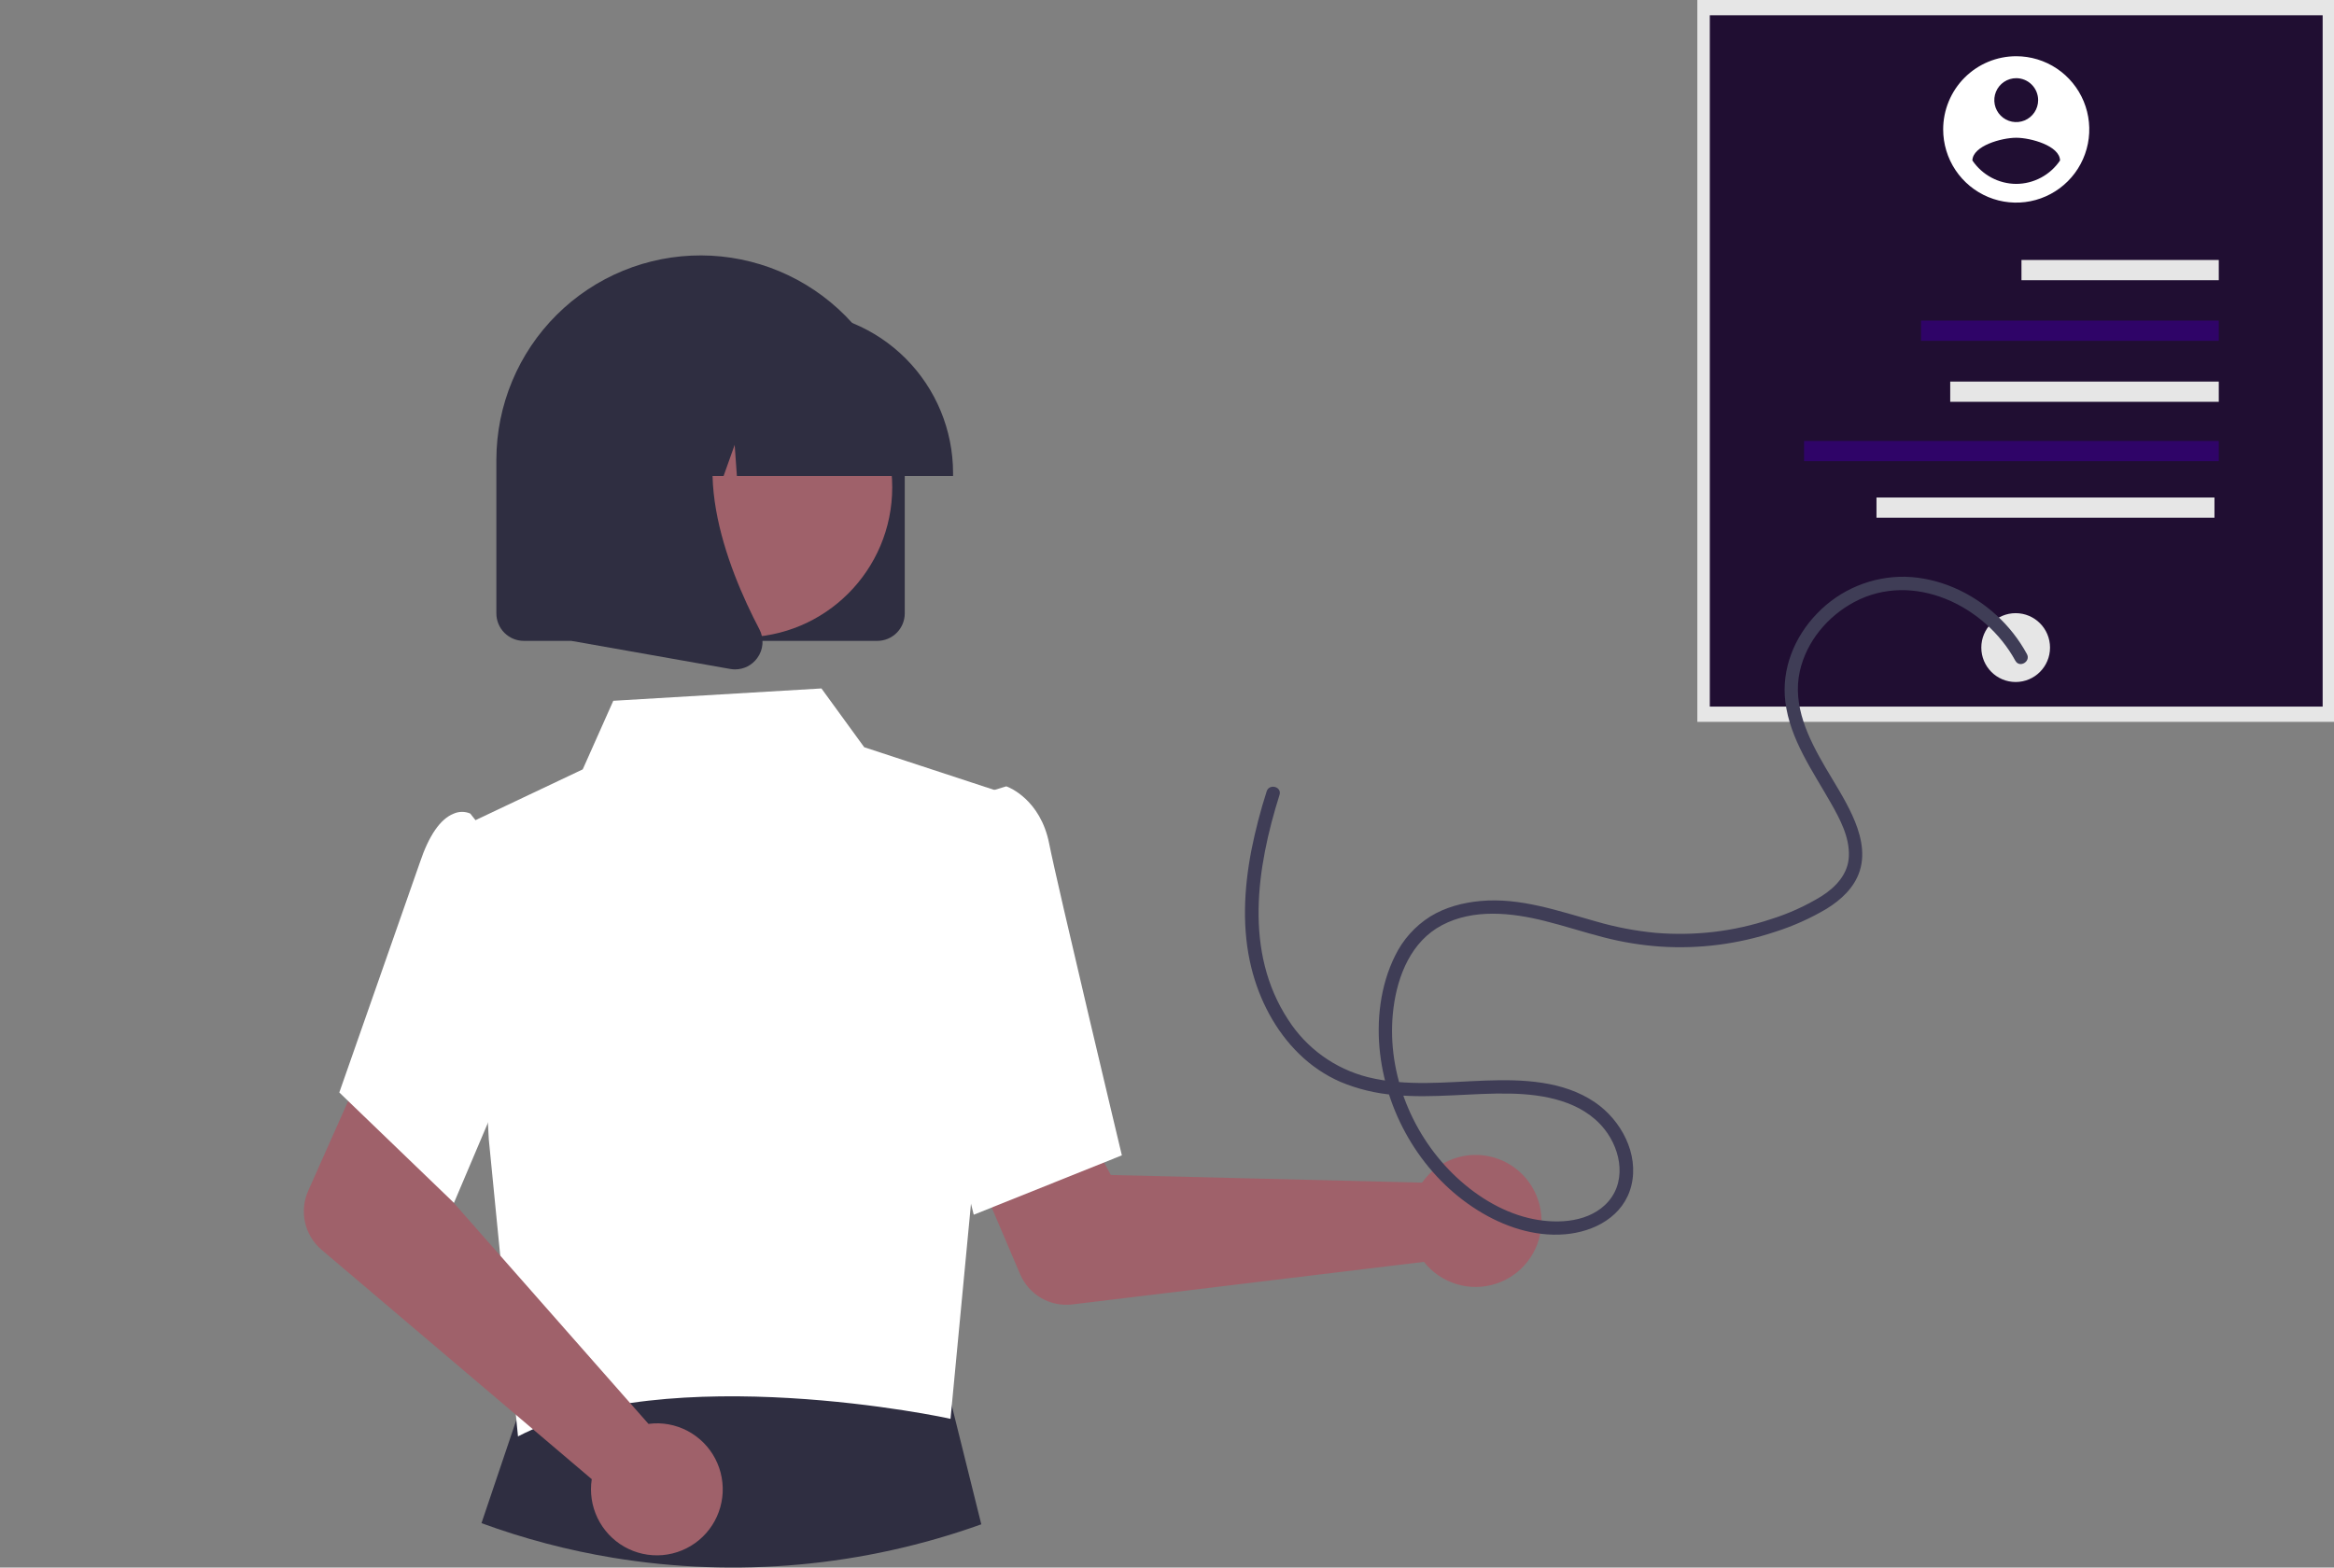 <svg width="454" height="305" viewBox="0 0 454 305" fill="none" xmlns="http://www.w3.org/2000/svg">
<rect x="0" y="0" width="454" height="305" fill="#808080" stroke="none"/>
<g clip-path="url(#clip0_17_2409)">
<path d="M93.655 296.361C101.967 299.41 110.548 301.667 119.282 303.103C143.313 307.054 167.951 304.811 190.878 296.586L184.294 270.107L183.896 268.518L170.46 268.57L102.96 268.812L102.096 271.372L93.655 296.361Z" fill="#2F2E41"/>
<path d="M330.159 0H454V140.453H330.159V0Z" fill="#E6E6E6"/>
<path d="M332.584 2.971H451.792V137.482H332.584V2.971Z" fill="#200E32"/>
<path d="M392.079 132.699C388.389 132.699 385.397 129.7 385.397 126.002C385.397 122.303 388.389 119.304 392.079 119.304C395.77 119.304 398.762 122.303 398.762 126.002C398.762 129.7 395.77 132.699 392.079 132.699Z" fill="#E6E6E6"/>
<path d="M393.208 50.585H431.588V54.52H393.208V50.585Z" fill="#E6E6E6"/>
<path d="M373.663 62.378H431.588V66.313H373.663V62.378Z" fill="#2F0468"/>
<path d="M379.348 74.244H431.588V78.18H379.348V74.244Z" fill="#E6E6E6"/>
<path d="M350.919 85.797H431.588V89.733H350.919V85.797Z" fill="#2F0468"/>
<path d="M365.006 96.8H430.75V100.735H365.006V96.8Z" fill="#E6E6E6"/>
<path d="M277.902 228.545C277.431 229.03 276.999 229.551 276.61 230.104L216.079 228.619L209.018 215.686L188.151 223.816L198.433 247.93C199.264 249.878 200.702 251.503 202.533 252.562C204.364 253.621 206.487 254.056 208.586 253.802L276.975 245.521C278.589 247.568 280.785 249.075 283.274 249.84C285.762 250.605 288.423 250.592 290.904 249.804C293.385 249.016 295.568 247.49 297.162 245.428C298.757 243.366 299.687 240.867 299.829 238.262C299.972 235.658 299.32 233.071 297.96 230.847C296.6 228.623 294.597 226.866 292.217 225.811C289.837 224.756 287.192 224.452 284.636 224.94C282.079 225.428 279.731 226.684 277.904 228.542L277.902 228.545Z" fill="#9F616A"/>
<path d="M196.431 154.693L168.103 145.388L159.783 133.951L119.295 136.353L113.351 149.699L91.762 159.924L95.08 221.683L100.756 279.481C129.943 264.333 184.413 275.882 184.89 276.07L196.431 154.693Z" fill="white"/>
<path d="M189.407 236.351L218.22 224.796L218.097 224.282C217.974 223.763 205.71 172.399 204.082 164.145C202.386 155.545 196.188 153.168 195.925 153.071L195.733 153L184.33 156.479L179.322 195.919L189.407 236.351Z" fill="white"/>
<path d="M128.161 276.941C127.486 276.924 126.81 276.962 126.14 277.052L86.071 231.554L90.732 217.573L70.596 207.764L59.944 231.716C59.084 233.651 58.873 235.814 59.343 237.879C59.813 239.944 60.939 241.801 62.551 243.171L115.107 287.804C114.707 290.381 115.099 293.02 116.231 295.368C117.363 297.717 119.182 299.665 121.445 300.952C123.709 302.24 126.31 302.806 128.902 302.576C131.494 302.345 133.955 301.329 135.958 299.663C137.96 297.997 139.409 295.759 140.111 293.247C140.813 290.736 140.736 288.069 139.89 285.603C139.044 283.136 137.468 280.986 135.373 279.439C133.278 277.891 130.762 277.02 128.161 276.941Z" fill="#9F616A"/>
<path d="M88.301 234.046L105.016 194.639L98.497 167.189L91.472 158.294C90.958 158.074 90.403 157.963 89.844 157.968C89.284 157.973 88.732 158.094 88.222 158.324C85.63 159.369 83.426 162.572 81.665 167.844L66 212.566L88.301 234.046Z" fill="white"/>
<path d="M175.99 119.349V89.639C176.007 84.411 174.997 79.231 173.017 74.394C171.037 69.558 168.125 65.159 164.449 61.45C160.773 57.741 156.404 54.794 151.592 52.777C146.78 50.761 141.618 49.714 136.402 49.696C131.186 49.679 126.018 50.692 121.192 52.676C116.366 54.661 111.978 57.579 108.278 61.264C104.577 64.948 101.637 69.327 99.625 74.15C97.613 78.974 96.568 84.147 96.551 89.375C96.551 89.463 96.551 89.551 96.551 89.639V119.349C96.552 120.767 97.115 122.126 98.115 123.129C99.116 124.131 100.472 124.695 101.886 124.697H170.654C172.069 124.695 173.425 124.131 174.425 123.129C175.426 122.126 175.988 120.767 175.99 119.349Z" fill="#2F2E41"/>
<path d="M144.432 124.004C128.35 124.004 115.312 110.937 115.312 94.817C115.312 78.697 128.35 65.629 144.432 65.629C160.515 65.629 173.553 78.697 173.553 94.817C173.553 110.937 160.515 124.004 144.432 124.004Z" fill="#9F616A"/>
<path d="M185.386 92.016C185.377 83.667 182.064 75.662 176.173 69.758C170.283 63.854 162.297 60.533 153.966 60.524H148.038C139.708 60.533 131.721 63.854 125.831 69.758C119.941 75.662 116.627 83.667 116.618 92.016V92.61H129.147L133.42 80.615L134.275 92.61H140.749L142.905 86.559L143.337 92.61H185.386V92.016Z" fill="#2F2E41"/>
<path d="M147.298 128.038C147.886 127.239 148.237 126.291 148.311 125.301C148.385 124.312 148.179 123.321 147.716 122.444C141.434 110.467 132.638 88.337 144.313 74.689L145.15 73.71H111.255V124.715L142.046 130.16C142.358 130.216 142.673 130.244 142.99 130.244C143.83 130.244 144.659 130.044 145.408 129.661C146.156 129.278 146.803 128.722 147.296 128.039L147.298 128.038Z" fill="#2F2E41"/>
<path d="M392.187 10.939C394.998 10.939 397.745 11.774 400.082 13.339C402.419 14.904 404.24 17.128 405.316 19.73C406.391 22.333 406.673 25.197 406.125 27.959C405.577 30.722 404.223 33.26 402.236 35.252C400.249 37.244 397.717 38.6 394.961 39.15C392.204 39.7 389.347 39.418 386.751 38.34C384.154 37.262 381.935 35.437 380.373 33.095C378.812 30.753 377.978 27.999 377.978 25.182C377.978 23.312 378.346 21.459 379.06 19.731C379.774 18.003 380.821 16.433 382.14 15.111C383.46 13.788 385.026 12.739 386.75 12.023C388.474 11.307 390.321 10.939 392.187 10.939ZM392.187 15.211C391.344 15.211 390.52 15.462 389.819 15.931C389.118 16.401 388.572 17.068 388.249 17.849C387.926 18.629 387.842 19.488 388.006 20.317C388.171 21.146 388.577 21.907 389.173 22.505C389.769 23.102 390.529 23.509 391.355 23.674C392.182 23.839 393.039 23.754 393.818 23.431C394.597 23.108 395.263 22.56 395.731 21.857C396.2 21.155 396.45 20.329 396.45 19.484C396.45 18.351 396.001 17.264 395.201 16.463C394.402 15.662 393.318 15.211 392.187 15.211ZM392.187 35.781C393.871 35.773 395.528 35.353 397.014 34.559C398.499 33.764 399.769 32.618 400.713 31.22C400.644 28.372 395.029 26.803 392.187 26.803C389.345 26.803 383.73 28.372 383.661 31.22C384.606 32.617 385.876 33.762 387.362 34.557C388.847 35.351 390.503 35.771 392.187 35.781Z" fill="white"/>
<path d="M392.022 128.569C386.168 117.817 372.144 111.007 360.673 117.145C355.509 119.907 351.405 124.793 350.102 130.569C348.589 137.277 351.776 143.674 355.065 149.311C356.85 152.37 358.806 155.367 360.284 158.594C361.813 161.935 362.907 165.797 361.755 169.433C360.718 172.708 358.118 175.09 355.271 176.84C352.129 178.699 348.787 180.196 345.308 181.301C338.148 183.687 330.596 184.667 323.065 184.185C319.323 183.93 315.612 183.329 311.98 182.389C308.116 181.401 304.324 180.15 300.454 179.184C293.993 177.576 286.626 176.776 280.499 180.007C274.546 183.147 271.882 189.715 271.058 196.104C269.537 207.902 274.204 220.146 282.631 228.408C286.674 232.372 291.761 235.646 297.302 236.986C302.137 238.155 308.345 238.08 312.193 234.458C316.486 230.415 315.476 223.932 312.066 219.666C307.714 214.223 300.34 212.916 293.76 212.783C286.274 212.633 278.796 213.75 271.315 213.055C267.664 212.77 264.081 211.904 260.701 210.489C257.73 209.179 255.02 207.341 252.702 205.064C248.084 200.567 244.969 194.575 243.42 188.346C241.555 180.855 241.961 172.981 243.409 165.457C244.181 161.577 245.174 157.744 246.385 153.979C246.885 152.389 249.388 153.069 248.885 154.669C244.426 168.839 241.94 185.225 250.554 198.381C254.119 203.96 259.673 207.967 266.083 209.585C273.538 211.442 281.361 210.524 288.941 210.248C296.148 209.985 304.062 210.268 310.24 214.476C315.308 217.926 318.853 224.49 317.321 230.687C315.844 236.662 310.114 239.694 304.384 240.16C298.371 240.651 292.455 238.629 287.405 235.466C276.901 228.887 269.917 217.317 268.455 205.05C267.694 198.658 268.469 191.773 271.361 185.971C272.885 182.831 275.257 180.181 278.207 178.324C281.149 176.516 284.548 175.626 287.961 175.311C295.715 174.595 303.164 177.263 310.52 179.305C314.278 180.397 318.129 181.134 322.024 181.506C325.804 181.82 329.606 181.758 333.374 181.32C337.113 180.878 340.798 180.059 344.372 178.874C347.875 177.789 351.229 176.269 354.356 174.35C357.114 172.582 359.5 170.05 359.636 166.599C359.783 162.857 357.9 159.357 356.11 156.203C352.573 149.971 348.204 143.876 347.282 136.581C346.474 130.199 349.036 123.91 353.46 119.358C355.677 117.048 358.346 115.221 361.3 113.993C364.254 112.765 367.429 112.161 370.627 112.22C377.191 112.408 383.476 115.269 388.303 119.663C390.698 121.843 392.713 124.409 394.265 127.254C395.065 128.722 392.828 130.035 392.027 128.565L392.022 128.569Z" fill="#3F3D56"/>
</g>
<defs>
<clipPath id="clip0_17_2409">
<rect width="454" height="305" fill="white" transform="matrix(-1 0 0 1 454 0)"/>
</clipPath>
</defs>
</svg>
